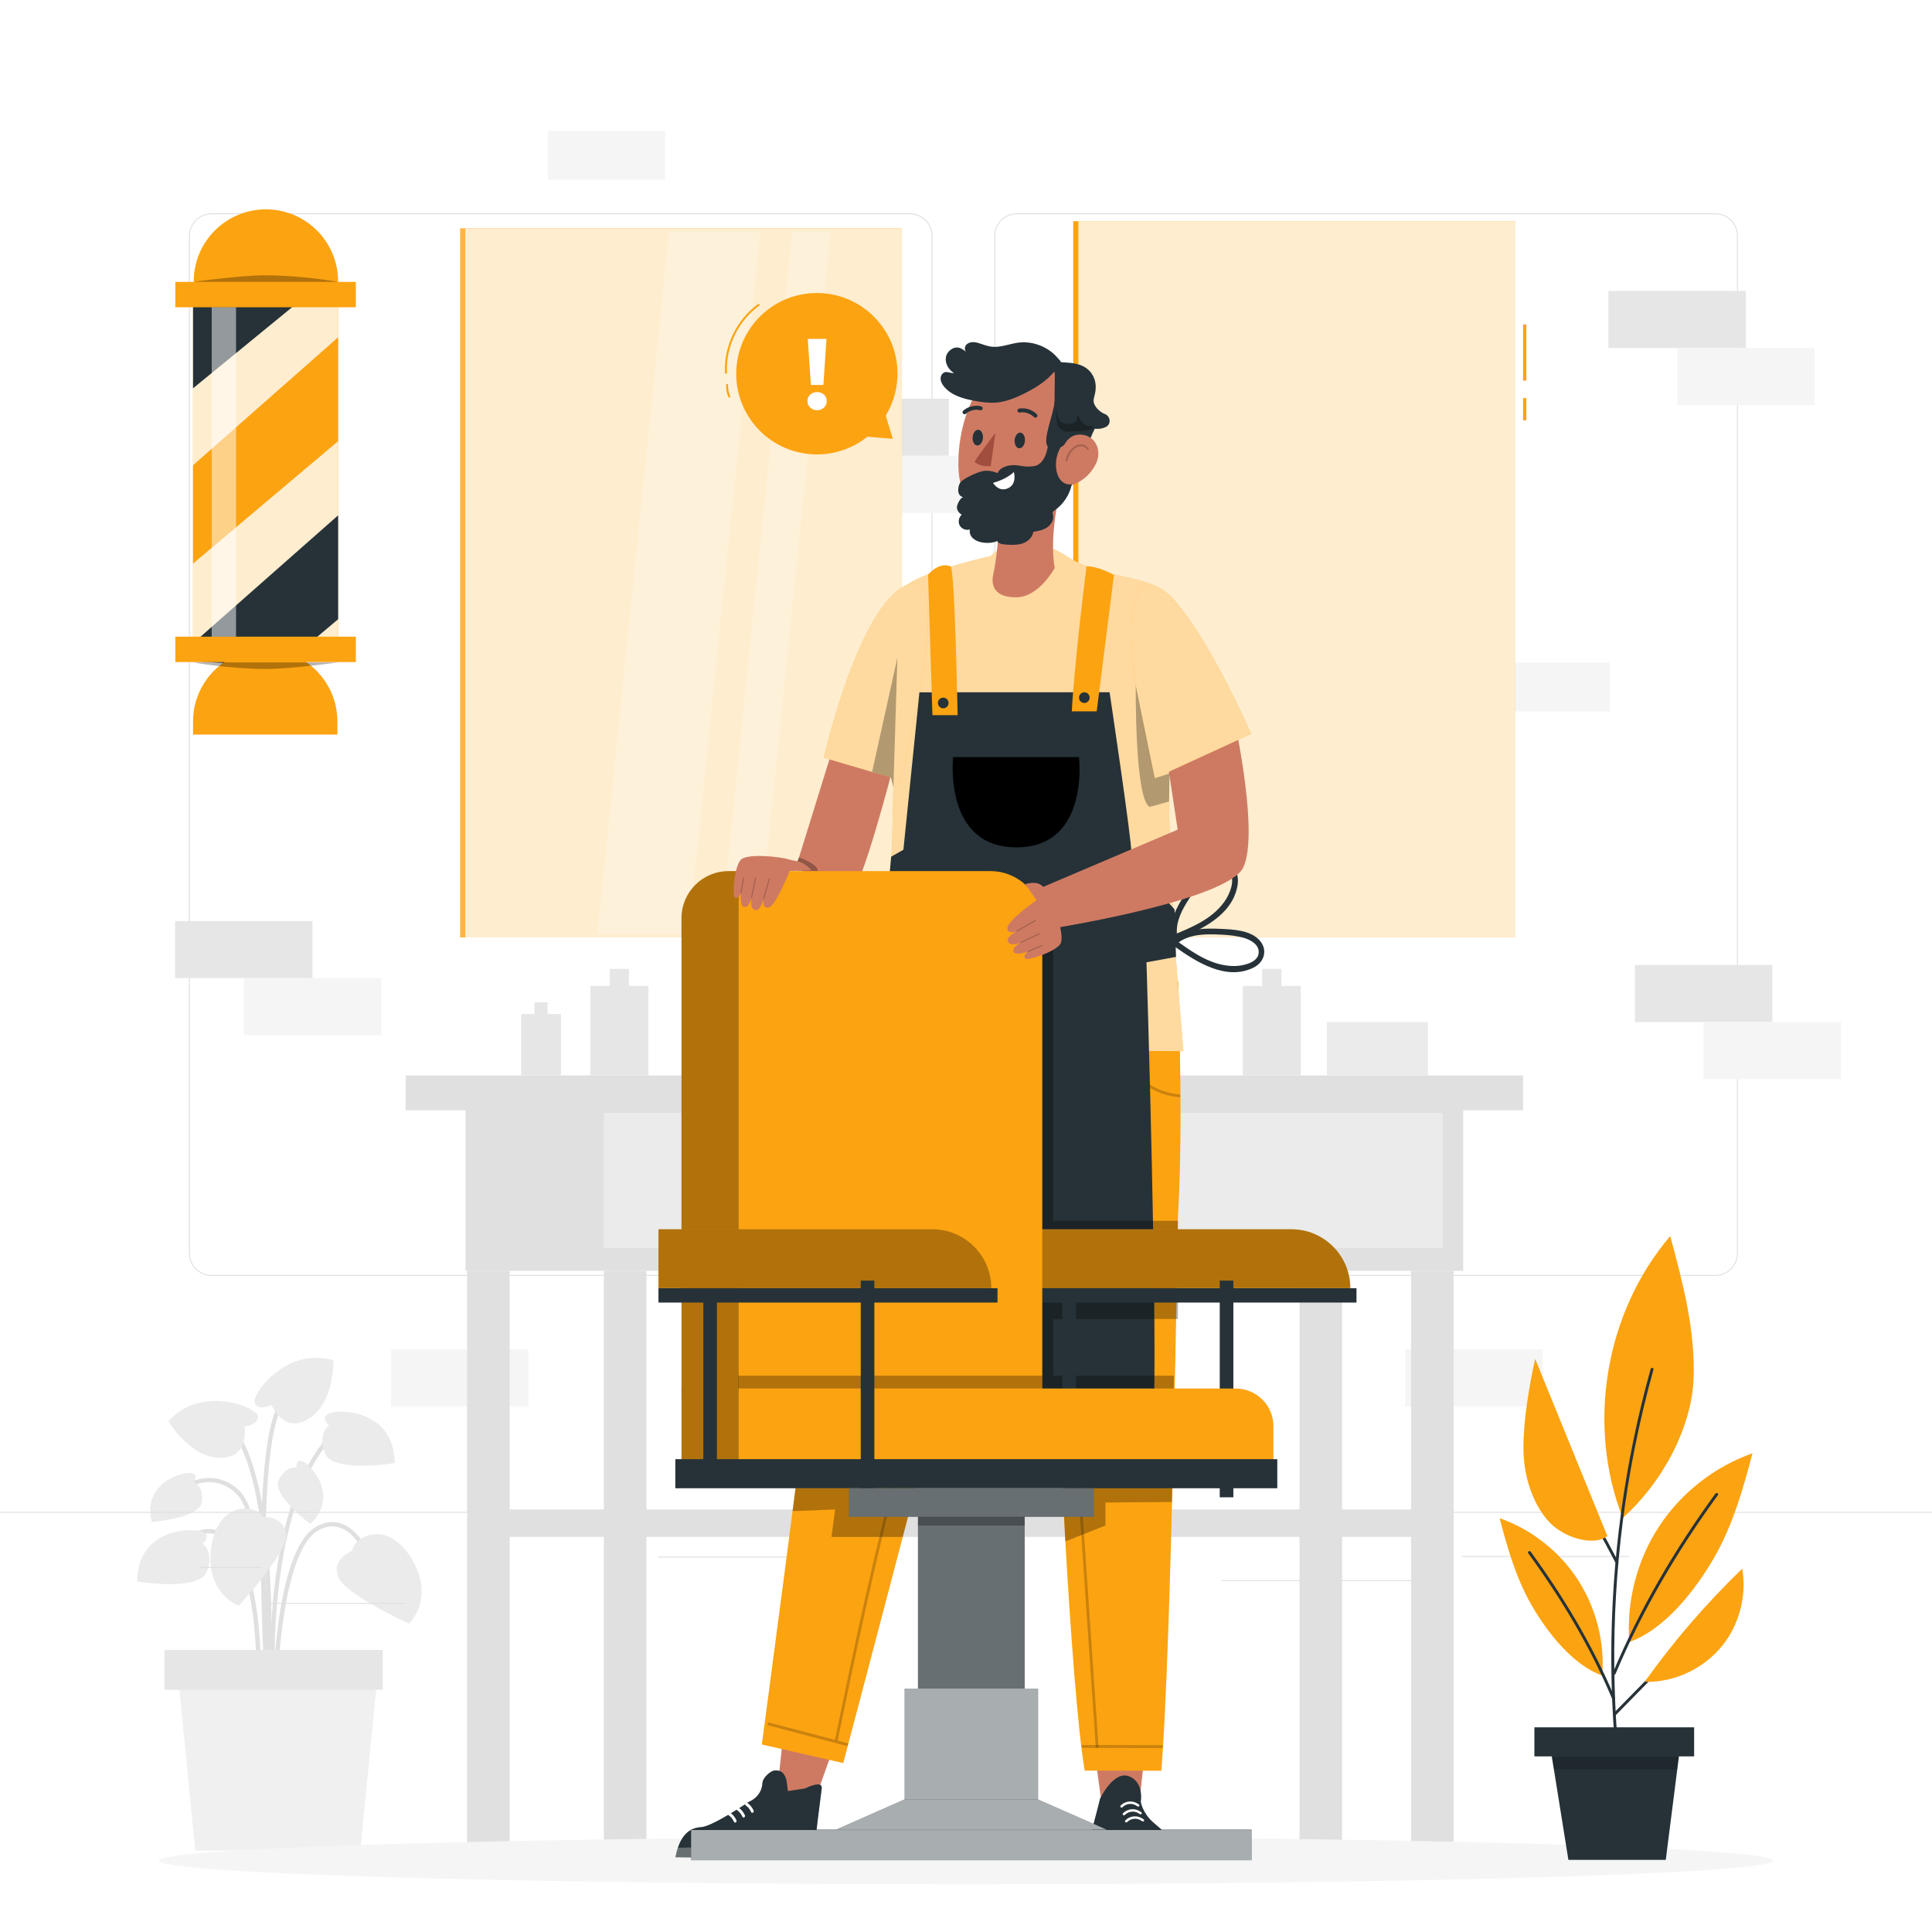 <svg class="animated" id="freepik_stories-barbershop-waiting-clients" xmlns="http://www.w3.org/2000/svg" viewBox="0 0 500 500" version="1.1" xmlns:xlink="http://www.w3.org/1999/xlink" xmlns:svgjs="http://svgjs.com/svgjs"><style>svg#freepik_stories-barbershop-waiting-clients:not(.animated) .animable {opacity: 0;}svg#freepik_stories-barbershop-waiting-clients.animated #freepik--Speech_Bubble--inject-46 {animation: 3s Infinite  linear heartbeat;animation-delay: 0s;}            @keyframes heartbeat {                0% {                    transform: scale(1);                }                10% {                    transform: scale(1.1);                }                30% {                    transform: scale(1);                }                40% {                    transform: scale(1);                }                50% {                    transform: scale(1.1);                }                60% {                    transform: scale(1);                }                100% {                    transform: scale(1);                }            }        </style><g id="freepik--background-complete--inject-46" class="animable" style="transform-origin: 250px 257.415px;"><rect x="101.21" y="349.2" width="35.56" height="14.77" style="fill: rgb(245, 245, 245); transform-origin: 118.99px 356.585px;" id="el9s3csc09w0t" class="animable"></rect><rect x="363.64" y="349.2" width="35.56" height="14.77" style="fill: rgb(245, 245, 245); transform-origin: 381.42px 356.585px;" id="elhgea5ukz0hr" class="animable"></rect><g id="elnoyfwku88h" class="animable" style="transform-origin: 72.302px 415.158px;"><g id="el0ypji0f6nkip" class="animable" style="transform-origin: 70.77px 404.415px;"><path d="M69.88,437.97c-.01-.44-1.5-44.38-8.65-51.33-6.95-6.76-14.93-.25-15.27,.03l-.72-.86c.09-.08,9.09-7.43,16.76,.03,7.47,7.26,8.93,50.27,8.99,52.1l-1.12,.03Z" style="fill: rgb(224, 224, 224); transform-origin: 58.115px 410.234px;" id="el064xphism87q" class="animable"></path><path d="M70.49,446.61c-.05-.53-4.88-52.75,14.19-74.64l.84,.73c-18.76,21.53-13.97,73.27-13.92,73.79l-1.11,.11Z" style="fill: rgb(224, 224, 224); transform-origin: 77.714px 409.29px;" id="elhswq4o9zna" class="animable"></path><path d="M69.78,441.08l-1.12-.07c.04-.59,3.73-59.37-10.26-72.24l.76-.82c14.38,13.23,10.78,70.7,10.62,73.14Z" style="fill: rgb(224, 224, 224); transform-origin: 64.347px 404.52px;" id="elirgtcfjthc" class="animable"></path><path d="M71.6,441.05h-1.12c.01-1.63,.46-39.71,11.28-45.91,2.4-1.38,4.76-1.61,7-.68,6.54,2.71,9.78,14.35,9.92,14.84l-1.08,.29c-.03-.12-3.23-11.61-9.27-14.1-1.9-.79-3.93-.58-6.01,.62-10.27,5.88-10.71,44.55-10.72,44.94Z" style="fill: rgb(224, 224, 224); transform-origin: 84.58px 417.475px;" id="el0qyglpnqoi1" class="animable"></path><path d="M67.39,441.08l-1.12-.06c.02-.3,1.63-30.1-6.41-40.59-1.95-2.54-4.06-3.76-6.3-3.6-5.27,.37-9.69,8.08-9.73,8.16l-.97-.55c.19-.34,4.76-8.31,10.62-8.72,2.63-.19,5.07,1.17,7.27,4.04,8.29,10.83,6.71,40.1,6.64,41.34Z" style="fill: rgb(224, 224, 224); transform-origin: 55.207px 418.401px;" id="elnedlk2fmz3s" class="animable"></path><path d="M69.16,445.13c-.22-2.89-5.26-70.92,3.61-82.91l.9,.66c-8.62,11.66-3.44,81.46-3.39,82.16l-1.12,.09Z" style="fill: rgb(224, 224, 224); transform-origin: 70.603px 403.675px;" id="el2trvicbmdnr" class="animable"></path></g><path d="M91.18,401.35s-5.32,1.96-3.74,6.59c1.58,4.63,18.39,12.24,18.39,12.24,0,0,7.04-6.45,.57-16.95-6.47-10.5-15.09-5.19-15.23-1.88Z" style="fill: rgb(235, 235, 235); transform-origin: 98.141px 408.608px;" id="el3cz2reaelx3" class="animable"></path><path d="M68.06,392.54s5.66-.24,5.98,4.64c.32,4.88-12.27,18.38-12.27,18.38,0,0-8.98-3.25-7.05-15.43,1.93-12.18,11.93-10.6,13.34-7.6Z" style="fill: rgb(235, 235, 235); transform-origin: 64.247px 402.98px;" id="elo5jwzcrtbu" class="animable"></path><path d="M63.27,369.18s3.78-.41,3.47-2.7c-.3-2.3-14.67-8.22-23.15,1.35,0,0,5.43,9.33,13.28,9.45,7.85,.12,6.41-8.1,6.41-8.1Z" style="fill: rgb(235, 235, 235); transform-origin: 55.174px 369.917px;" id="eln7gz92zagqk" class="animable"></path><path d="M70.3,363.6s-3.42,1.65-4.38-.46c-.96-2.11,8.11-14.74,20.37-11.1,0,0,.32,10.79-6.27,15.04-6.6,4.25-9.72-3.48-9.72-3.48Z" style="fill: rgb(235, 235, 235); transform-origin: 76.071px 359.871px;" id="elb1vtuk1s10t" class="animable"></path><path d="M52.43,399.49s2.61-2.1-.21-3.13c-2.81-1.03-16.61-.74-16.75,12.93,0,0,16.07,2.67,18.06-2.54,1.99-5.21-1.1-7.27-1.1-7.27Z" style="fill: rgb(235, 235, 235); transform-origin: 44.834px 402.985px;" id="eliyge1sfd5h" class="animable"></path><path d="M85.19,368.84s-2.61-2.1,.21-3.13c2.81-1.03,16.61-.73,16.75,12.93,0,0-16.07,2.67-18.06-2.54-1.99-5.21,1.1-7.27,1.1-7.27Z" style="fill: rgb(235, 235, 235); transform-origin: 92.786px 372.336px;" id="el7vbucl8dpih" class="animable"></path><path d="M76.7,379.85s-.23-2.56,1.84-1.55,9.26,8.76,1.8,16.12c0,0-10.04-7.43-8.23-11.3,1.81-3.87,4.59-3.27,4.59-3.27Z" style="fill: rgb(235, 235, 235); transform-origin: 77.771px 386.242px;" id="elfppfole42g8" class="animable"></path><path d="M50.1,383.49s1.56-2.04-.72-2.29c-2.28-.25-12.5,2.48-10.12,12.68,0,0,12.45-.94,12.99-5.17,.53-4.24-2.14-5.21-2.14-5.21Z" style="fill: rgb(235, 235, 235); transform-origin: 45.611px 387.532px;" id="ele47yq81b4nk" class="animable"></path><polygon points="93.25 478.93 50.53 478.93 45.92 432.15 97.86 432.15 93.25 478.93" style="fill: rgb(240, 240, 240); transform-origin: 71.89px 455.54px;" id="elnquh2wp65fm" class="animable"></polygon><rect x="42.55" y="426.99" width="56.51" height="10.32" style="fill: rgb(230, 230, 230); transform-origin: 70.805px 432.15px;" id="elevd636xdorl" class="animable"></rect></g><g id="elfc0c0sleaob" class="animable" style="transform-origin: 249.575px 365.835px;"><g id="elb8qagq1rcwb" class="animable" style="transform-origin: 249.575px 379.62px;"><rect x="104.98" y="278.32" width="289.19" height="9.03" style="fill: rgb(224, 224, 224); transform-origin: 249.575px 282.835px;" id="el5uhjomwftpu" class="animable"></rect><rect x="120.48" y="287.17" width="258.2" height="41.72" style="fill: rgb(224, 224, 224); transform-origin: 249.58px 308.03px;" id="eld1qz3avk17m" class="animable"></rect><rect x="120.88" y="328.9" width="11.02" height="152.02" style="fill: rgb(224, 224, 224); transform-origin: 126.39px 404.91px;" id="elezi1mnd1ja" class="animable"></rect><rect x="156.27" y="328.9" width="11.02" height="152.02" style="fill: rgb(224, 224, 224); transform-origin: 161.78px 404.91px;" id="eliupyuds80cj" class="animable"></rect><rect x="365.18" y="328.9" width="11.02" height="152.02" style="fill: rgb(224, 224, 224); transform-origin: 370.69px 404.91px;" id="elvlu90tvb6tq" class="animable"></rect><rect x="336.31" y="328.9" width="11.02" height="152.02" style="fill: rgb(224, 224, 224); transform-origin: 341.82px 404.91px;" id="ely1dvp3jvrx" class="animable"></rect><rect x="128.46" y="390.65" width="242.24" height="7.1" style="fill: rgb(224, 224, 224); transform-origin: 249.58px 394.2px;" id="elmjfr8obalp" class="animable"></rect><rect x="156.27" y="288.01" width="217.08" height="35.01" style="fill: rgb(235, 235, 235); transform-origin: 264.81px 305.515px;" id="el28kog8n5iwq" class="animable"></rect></g><rect x="343.37" y="264.5" width="26.17" height="13.82" style="fill: rgb(235, 235, 235); transform-origin: 356.455px 271.41px;" id="elwl9hndhrnx" class="animable"></rect><g id="el14r1jit80w8" class="animable" style="transform-origin: 329.14px 264.53px;"><rect x="321.63" y="255.15" width="15.02" height="23.16" style="fill: rgb(230, 230, 230); transform-origin: 329.14px 266.73px;" id="ely5hjufnz09" class="animable"></rect><rect x="326.66" y="250.75" width="4.95" height="4.74" style="fill: rgb(230, 230, 230); transform-origin: 329.135px 253.12px;" id="elg6fh9ja94y" class="animable"></rect></g><g id="elwh42t1j0o8j" class="animable" style="transform-origin: 160.3px 264.53px;"><rect x="152.79" y="255.15" width="15.02" height="23.16" style="fill: rgb(230, 230, 230); transform-origin: 160.3px 266.73px;" id="el6zvahqf24m" class="animable"></rect><rect x="157.82" y="250.75" width="4.95" height="4.74" style="fill: rgb(230, 230, 230); transform-origin: 160.295px 253.12px;" id="elfwp59c6hn2r" class="animable"></rect></g><g id="elemafx92hmu4" class="animable" style="transform-origin: 140.03px 268.87px;"><rect x="134.88" y="262.44" width="10.3" height="15.88" style="fill: rgb(230, 230, 230); transform-origin: 140.03px 270.38px;" id="ellz8eh5otpt" class="animable"></rect><rect x="138.33" y="259.42" width="3.4" height="3.25" style="fill: rgb(230, 230, 230); transform-origin: 140.03px 261.045px;" id="elcssoa99fvst" class="animable"></rect></g></g><g id="elzp1e81jvutf" class="animable" style="transform-origin: 250px 235.135px;"><g id="elnur8a3qpoh8" class="animable" style="transform-origin: 250px 223.36px;"><g id="els7cioo14yqg" class="animable" style="transform-origin: 249.335px 192.7px;"><path d="M443.92,330.2h-180.75c-3.23,0-5.86-2.63-5.86-5.86V61.06c0-3.23,2.63-5.86,5.86-5.86h180.75c3.23,0,5.86,2.63,5.86,5.86V324.34c0,3.23-2.63,5.86-5.86,5.86ZM263.17,55.45c-3.09,0-5.61,2.52-5.61,5.61V324.34c0,3.09,2.52,5.61,5.61,5.61h180.75c3.09,0,5.61-2.52,5.61-5.61V61.06c0-3.09-2.52-5.61-5.61-5.61h-180.75Z" style="fill: rgb(224, 224, 224); transform-origin: 353.545px 192.7px;" id="elkfmm2r24wbj" class="animable"></path><path d="M235.49,330.2H54.75c-3.23,0-5.86-2.63-5.86-5.86V61.06c0-3.23,2.63-5.86,5.86-5.86H235.49c3.23,0,5.86,2.63,5.86,5.86V324.34c0,3.23-2.63,5.86-5.86,5.86ZM54.75,55.45c-3.09,0-5.61,2.52-5.61,5.61V324.34c0,3.09,2.52,5.61,5.61,5.61H235.49c3.09,0,5.61-2.52,5.61-5.61V61.06c0-3.09-2.52-5.61-5.61-5.61H54.75Z" style="fill: rgb(224, 224, 224); transform-origin: 145.12px 192.7px;" id="el5aurvi6un3h" class="animable"></path></g><rect x="0" y="391.27" width="500" height=".25" style="fill: rgb(224, 224, 224); transform-origin: 250px 391.395px;" id="elmzafow8mr1r" class="animable"></rect></g><rect x="51.67" y="405.53" width="16.06" height=".25" style="fill: rgb(224, 224, 224); transform-origin: 59.7px 405.655px;" id="elxhpqpk26b5p" class="animable"></rect><rect x="170.35" y="402.82" width="53.53" height=".25" style="fill: rgb(224, 224, 224); transform-origin: 197.115px 402.945px;" id="elhbq6d1ewb6" class="animable"></rect><rect x="68.73" y="414.82" width="36.25" height=".25" style="fill: rgb(224, 224, 224); transform-origin: 86.855px 414.945px;" id="elkjjkm8aj8mq" class="animable"></rect><rect x="378.35" y="402.69" width="43.19" height=".25" style="fill: rgb(224, 224, 224); transform-origin: 399.945px 402.815px;" id="eliokelgc4oj" class="animable"></rect><rect x="430.45" y="402.69" width="6.33" height=".25" style="fill: rgb(224, 224, 224); transform-origin: 433.615px 402.815px;" id="el1asff2pae4d" class="animable"></rect><rect x="316.21" y="408.92" width="53.89" height=".25" style="fill: rgb(224, 224, 224); transform-origin: 343.155px 409.045px;" id="el8yby3mtwq8" class="animable"></rect></g><g id="els5jxjenpxr" class="animable" style="transform-origin: 442.93px 90.06px;"><rect x="416.26" y="75.29" width="35.56" height="14.77" style="fill: rgb(230, 230, 230); transform-origin: 434.04px 82.675px;" id="elvi5unm7dv5j" class="animable"></rect><rect x="434.04" y="90.06" width="35.56" height="14.77" style="fill: rgb(245, 245, 245); transform-origin: 451.82px 97.445px;" id="elmfxg46uns3" class="animable"></rect></g><g id="elp61t5r7oaz" class="animable" style="transform-origin: 236.65px 117.95px;"><rect x="209.98" y="103.18" width="35.56" height="14.77" style="fill: rgb(230, 230, 230); transform-origin: 227.76px 110.565px;" id="elymy49q2h0n" class="animable"></rect><rect x="227.76" y="117.95" width="35.56" height="14.77" style="fill: rgb(245, 245, 245); transform-origin: 245.54px 125.335px;" id="el5fcjtmzxs6k" class="animable"></rect></g><g id="elyaumue3fqx8" class="animable" style="transform-origin: 449.78px 264.5px;"><rect x="423.11" y="249.73" width="35.56" height="14.77" style="fill: rgb(230, 230, 230); transform-origin: 440.89px 257.115px;" id="el3tb12dd8l4i" class="animable"></rect><rect x="440.89" y="264.5" width="35.56" height="14.77" style="fill: rgb(245, 245, 245); transform-origin: 458.67px 271.885px;" id="el5goz2nre7k8" class="animable"></rect></g><g id="eltugpcv461sa" class="animable" style="transform-origin: 71.985px 253.125px;"><rect x="45.31" y="238.36" width="35.56" height="14.77" style="fill: rgb(230, 230, 230); transform-origin: 63.09px 245.745px;" id="elwuoxzwg0osk" class="animable"></rect><rect x="63.1" y="253.12" width="35.56" height="14.77" style="fill: rgb(245, 245, 245); transform-origin: 80.88px 260.505px;" id="elnbohax15dbd" class="animable"></rect></g><rect x="386.23" y="171.49" width="30.37" height="12.61" style="fill: rgb(245, 245, 245); transform-origin: 401.415px 177.795px;" id="el8ke3h0ngtiv" class="animable"></rect><rect x="141.76" y="33.91" width="30.37" height="12.61" style="fill: rgb(245, 245, 245); transform-origin: 156.945px 40.215px;" id="el1yb2aba3u09" class="animable"></rect></g><g id="freepik--Shadow--inject-46" class="animable" style="transform-origin: 250px 481.53px;"><path d="M458.88,481.53c0,3.39-93.52,6.13-208.88,6.13s-208.88-2.75-208.88-6.13,93.52-6.13,208.88-6.13,208.88,2.75,208.88,6.13Z" style="fill: rgb(245, 245, 245); transform-origin: 250px 481.53px;" id="el1mjl0rhcn6" class="animable"></path></g><g id="freepik--Plant--inject-46" class="animable animator-active" style="transform-origin: 420.82px 400.62px;"><g id="el9ub1ybpeh2e" class="animable" style="transform-origin: 420.82px 400.62px;"><g id="elwm4qldsc5" class="animable" style="transform-origin: 420.82px 385.38px;"><path d="M432.26,319.9c-16.83,19.69-21.75,48.83-12.3,72.94,10.49-9.36,17.88-23.63,18.34-36.11,.47-12.48-2.8-24.77-6.04-36.83Z" style="fill: #FCA311; transform-origin: 426.777px 356.37px;" id="elpaj6kd14lh" class="animable"></path><path d="M429.32,395.12c-5.71,8.75-8.44,19.41-7.65,29.82,9.1-3.17,17.12-13.44,21.93-21.79,4.81-8.35,7.5-17.72,9.94-27.04-9.86,3.47-18.51,10.26-24.22,19.01Z" style="fill: #FCA311; transform-origin: 437.538px 400.525px;" id="elyihg3n33nq8" class="animable"></path><path d="M427.19,354.27c-6.77,24.34-10.22,49.58-10.19,74.84,0,7.14,.3,14.27,.86,21.39,.04,.48,.79,.48,.75,0-1.97-25.12-.51-50.48,4.35-75.2,1.38-7,3.03-13.95,4.95-20.83,.13-.47-.59-.66-.72-.2h0Z" style="fill: rgb(38, 50, 56); transform-origin: 422.463px 402.433px;" id="elqb4a115nxsq" class="animable"></path><path d="M418.11,433.18c6.91-16.44,15.99-31.84,26.48-46.24,.28-.39-.37-.77-.65-.38-10.54,14.45-19.62,29.91-26.56,46.42-.19,.44,.54,.64,.72,.2h0Z" style="fill: rgb(38, 50, 56); transform-origin: 431.004px 409.911px;" id="elzpvaj5999km" class="animable"></path><path d="M408.29,408.75c4.76,7.3,7.04,16.18,6.38,24.87-7.59-2.64-14.27-11.21-18.28-18.17-4.01-6.96-6.25-14.78-8.29-22.55,8.22,2.89,15.43,8.56,20.2,15.85Z" style="fill: #FCA311; transform-origin: 401.441px 413.26px;" id="elmmnweajq3m" class="animable"></path><path d="M417.91,439.37c-5.67-13.48-13.16-25.98-21.76-37.78-.28-.39-.93-.01-.65,.38,8.56,11.75,16.04,24.18,21.68,37.6,.18,.44,.91,.25,.72-.2h0Z" style="fill: rgb(38, 50, 56); transform-origin: 406.681px 420.623px;" id="elf8liqmcznki" class="animable"></path><path d="M418.16,443.88c10.71-11.01,21.64-21.81,32.34-32.82,.34-.35-.19-.88-.53-.53-10.71,11.01-21.64,21.81-32.34,32.82-.34,.35,.19,.88,.53,.53h0Z" style="fill: rgb(38, 50, 56); transform-origin: 434.065px 427.205px;" id="elungwsfgjvdc" class="animable"></path><path d="M450.89,405.97c-9.29,8.96-17.75,18.77-25.25,29.28h1.7c7.07-.33,13.93-3.82,18.37-9.33,4.44-5.51,6.37-12.97,5.18-19.94Z" style="fill: #FCA311; transform-origin: 438.437px 420.61px;" id="els6up4y0eu3a" class="animable"></path><g id="elsp6pt7fg6g" class="animable" style="transform-origin: 406.562px 378.235px;"><path d="M406.9,384.63c3.99,6.52,7.75,13.18,11.27,19.97,.22,.43,.87,.05,.65-.38-3.52-6.79-7.28-13.45-11.27-19.97-.25-.41-.9-.03-.65,.38h0Z" style="fill: rgb(38, 50, 56); transform-origin: 412.854px 394.431px;" id="el0yrkmc4dgepc" class="animable"></path><path d="M397.3,351.68c-1.52,6.84-3.03,15.74-3.04,22.86-.02,7.12,2.16,14.07,6.21,18.85,4.05,4.77,12.22,6.86,15.51,4.13l-18.68-45.84Z" style="fill: #FCA311; transform-origin: 405.12px 375.207px;" id="el2pcp9uojlk7" class="animable"></path></g></g><rect x="397.1" y="447.03" width="41.34" height="7.52" style="fill: rgb(38, 50, 56); transform-origin: 417.77px 450.79px;" id="elhni4exs8so" class="animable"></rect><polygon points="431.1 481.34 405.9 481.34 401.33 452.83 434.72 452.83 431.1 481.34" style="fill: rgb(38, 50, 56); transform-origin: 418.025px 467.085px;" id="eljf3cv2kmuee" class="animable"></polygon><g id="elxz8xglt928n"><polygon points="401.62 454.69 434.48 454.69 434.07 457.92 402.14 457.92 401.62 454.69" style="opacity: 0.2; transform-origin: 418.05px 456.305px;" class="animable" id="elyv7k5j6opa"></polygon></g></g></g><g id="freepik--Mirror_2--inject-46" class="animable" style="transform-origin: 336.385px 149.92px;"><path d="M394.17,103.03h.85v5.75h-.85v-5.75Zm0-4.53h.85v-14.52h-.85v14.52Z" style="fill: #FCA311; transform-origin: 394.595px 96.38px;" id="elrht5krw7p0n" class="animable"></path><rect x="279.06" y="57.25" width="112.99" height="185.34" style="fill: #FCA311; transform-origin: 335.555px 149.92px;" id="elq0w9e9sllno" class="animable"></rect><g id="elaa39eu869n9"><g style="opacity: 0.8; transform-origin: 335.555px 149.92px;" class="animable" id="el1nurbx2ic17"><rect x="279.06" y="57.25" width="112.99" height="185.34" style="fill: rgb(255, 255, 255); transform-origin: 335.555px 149.92px;" id="elty8niudx82e" class="animable"></rect></g></g><rect x="277.75" y="57.25" width="1.31" height="185.34" style="fill: #FCA311; transform-origin: 278.405px 149.92px;" id="elhdymrl6a8qb" class="animable"></rect></g><g id="freepik--Mirror_1--inject-46" class="animable" style="transform-origin: 176.255px 150.84px;"><rect x="120.42" y="59.08" width="112.99" height="183.52" style="fill: #FCA311; transform-origin: 176.915px 150.84px;" id="el0kw7ocqxnko" class="animable"></rect><g id="elgx7ep6kdlo"><g style="opacity: 0.8; transform-origin: 176.915px 150.84px;" class="animable" id="elseozqrkz4a"><rect x="120.42" y="59.08" width="112.99" height="183.52" style="fill: rgb(255, 255, 255); transform-origin: 176.915px 150.84px;" id="elhvylaqsrnx7" class="animable"></rect></g></g><rect x="119.1" y="59.08" width="1.31" height="183.52" style="fill: #FCA311; transform-origin: 119.755px 150.84px;" id="ela1odx9roh4" class="animable"></rect><g id="elrcin3cpmlze"><path d="M120.42,242.6h-1.31V59.08h1.31V242.6ZM196.78,59.99h-23.67l-18.54,181.67h23.66l18.55-181.67Zm18.2,0h-9.98l-18.55,181.67h9.98l18.55-181.67Z" style="fill: rgb(255, 255, 255); isolation: isolate; opacity: 0.2; transform-origin: 167.045px 150.84px;" class="animable" id="elsbeqpflpqya"></path></g></g><g id="freepik--Speech_Bubble--inject-46" class="animable" style="transform-origin: 209.94px 96.72px;"><g id="elojibvu9l1zc" class="animable" style="transform-origin: 209.94px 96.72px;"><g id="elhsa7j9l1fkf" class="animable" style="transform-origin: 209.94px 96.72px;"><path d="M198.63,80.2c9.12-7.06,22.23-5.38,29.29,3.74,5.45,7.04,5.67,16.45,1.31,23.63l1.82,6-6.6-.56c-.09,.07-.17,.15-.26,.23-9.12,7.06-22.23,5.38-29.29-3.74-7.06-9.12-5.38-22.23,3.73-29.29Z" style="fill: #FCA311; transform-origin: 211.404px 96.72px;" id="el98ku94l23bo" class="animable"></path><path d="M187.88,96.74c-.13,0-.24-.1-.25-.24-.36-6.84,3.01-13.83,8.58-17.81,.11-.08,.27-.05,.35,.06,.08,.11,.05,.27-.06,.35-5.43,3.88-8.72,10.7-8.37,17.37,0,.14-.1,.26-.24,.26h-.01Z" style="fill: #FCA311; transform-origin: 192.104px 87.692px;" id="el4tfy39qc2cm" class="animable"></path><path d="M188.72,102.88c-.1,0-.19-.06-.23-.15-.41-.98-.61-2.07-.58-3.13,0-.14,.11-.25,.26-.24,.14,0,.25,.12,.24,.26-.02,1,.17,2.01,.55,2.93,.05,.13,0,.27-.14,.33-.03,.01-.06,.02-.1,.02Z" style="fill: #FCA311; transform-origin: 188.443px 101.13px;" id="elt8raid3bkf" class="animable"></path></g><path d="M211.47,106.17c-.71,0-1.31-.23-1.79-.69-.48-.46-.72-1.02-.72-1.68s.23-1.21,.7-1.66c.47-.44,1.07-.67,1.8-.67s1.33,.22,1.8,.67c.47,.44,.7,1,.7,1.66s-.24,1.22-.72,1.68c-.48,.46-1.07,.69-1.79,.69Zm1.62-6.55h-3.23l-.81-11.92h4.85l-.81,11.92Z" style="fill: rgb(255, 255, 255); transform-origin: 211.46px 96.935px;" id="els8d8vsl7oyp" class="animable"></path></g></g><g id="freepik--Barber_Pole--inject-46" class="animable" style="transform-origin: 68.73px 122.145px;"><g id="elbbreayjewv" class="animable" style="transform-origin: 68.73px 122.145px;"><rect x="49.96" y="76.23" width="37.55" height="90.33" style="fill: #FCA311; transform-origin: 68.735px 121.395px;" id="elk6quiugsp6r" class="animable"></rect><g id="elupmpxpufkn"><rect x="49.96" y="76.23" width="37.55" height="90.33" style="fill: rgb(255, 255, 255); opacity: 0.8; transform-origin: 68.735px 121.395px;" class="animable" id="el2mx3cyqxps9"></rect></g><polygon points="66.68 60.3 49.96 75.06 49.96 100.49 87.03 70.15 66.68 60.3" style="fill: rgb(38, 50, 56); transform-origin: 68.495px 80.395px;" id="el4r6vix3mrpp" class="animable"></polygon><rect x="45.37" y="72.95" width="46.72" height="6.57" style="fill: #FCA311; transform-origin: 68.73px 76.235px;" id="elqc1p1ddhbi" class="animable"></rect><path d="M87.51,76.23H50.14v-3.37c0-10.32,8.36-18.68,18.68-18.68h0c10.32,0,18.68,8.36,18.68,18.68v3.37Z" style="fill: #FCA311; transform-origin: 68.825px 65.205px;" id="elelh03g125a" class="animable"></path><polygon points="87.51 87.29 49.96 120.41 49.96 145.85 87.51 114.17 87.51 87.29" style="fill: #FCA311; transform-origin: 68.735px 116.57px;" id="elaykqvkmb1lw" class="animable"></polygon><polygon points="49.96 166.49 50.21 171.16 73.13 172.38 87.51 160.25 87.51 133.37 49.96 166.49" style="fill: rgb(38, 50, 56); transform-origin: 68.735px 152.875px;" id="el9icqidy8x4m" class="animable"></polygon><g id="el1uudpkjknvw" class="animable" style="transform-origin: 68.73px 177.44px;"><g id="elg4ygukh2d9"><rect x="45.37" y="164.77" width="46.72" height="6.57" style="fill: #FCA311; transform-origin: 68.73px 168.055px; transform: rotate(180deg);" class="animable" id="elpzakmfdf48"></rect></g><g id="elwdzdo4iu6ua"><path d="M68.64,168.06h0c10.31,0,18.68,8.37,18.68,18.68v3.37H49.96v-3.37c0-10.31,8.37-18.68,18.68-18.68Z" style="fill: #FCA311; transform-origin: 68.64px 179.085px; transform: rotate(180deg);" class="animable" id="el6goif7ivddf"></path></g></g><g id="el8x7d8xr55jn"><path d="M49.96,171.43h37.55s-12.22,1.69-18.37,1.7c-9.87,.01-19.18-1.7-19.18-1.7Z" style="opacity: 0.3; transform-origin: 68.735px 172.28px;" class="animable" id="elwwvua17gm6"></path></g><g id="elr0og0fnp8fr"><path d="M87.51,72.95H49.96s12.22-1.69,18.37-1.7c9.87-.01,19.18,1.7,19.18,1.7Z" style="opacity: 0.3; transform-origin: 68.735px 72.1px;" class="animable" id="elbx191pcr0o5"></path></g><g id="el05syolra8fd5"><rect x="54.79" y="79.52" width="6.3" height="85.26" style="fill: rgb(255, 255, 255); opacity: 0.5; transform-origin: 57.94px 122.15px;" class="animable" id="el0rhpqdllkezd"></rect></g></g></g><g id="freepik--Character--inject-46" class="animable" style="transform-origin: 260.735px 285.034px;"><g id="elg9e40uo89yq" class="animable" style="transform-origin: 260.735px 285.034px;"><g id="eldpbwxj6rfnd" class="animable" style="transform-origin: 250.999px 284.734px;"><path d="M206.23,223.67l8.88-28.6,16.17,2.85s-8.08,31.84-11.73,34.86c-3.65,3.03-13.32-9.12-13.32-9.12Z" style="fill: rgb(206, 122, 99); transform-origin: 218.755px 214.168px;" id="elulq7zimuzb" class="animable"></path><g id="elubik6pdu8vg" class="animable" style="transform-origin: 197px 459.52px;"><polygon points="219.19 442.55 209.56 469.55 200.83 466.62 203.84 438.11 219.19 442.55" style="fill: rgb(206, 122, 99); transform-origin: 210.01px 453.83px;" id="el2ao2nv8r6yw" class="animable"></polygon><g id="elw0tucnbyyw" class="animable" style="transform-origin: 193.739px 469.557px;"><path d="M210.5,480.92l-7.92-.06s-1.59-.9-2.54-.79c-.94,.11-4.2,.73-4.2,.73l-21.02-.16c.17-.91,.39-1.73,.63-2.45,.29-.88,.63-1.62,1.01-2.25,1.32-2.2,3.1-2.97,5.03-3.08,2.95-.17,12.26-6.52,12.26-6.52,0,0,3.37-1.19,3.58-4.91,.08-1.39,2.07-3.08,3.02-3.21,1.92-.27,2.98,1,3.25,3l.31,2.32,4.45-.68s4.53-2.33,4.3-.03c-.14,1.31-.94,7.13-1.45,11.76-.12,1.08-.23,2.1-.33,2.99h0c-.22,1.99-.37,3.35-.37,3.35Z" style="fill: rgb(38, 50, 56); transform-origin: 193.744px 469.557px;" id="elpzrfadpyoqs" class="animable"></path><g id="el20i41o7zs88"><g style="opacity: 0.4; transform-origin: 193.744px 469.557px;" class="animable" id="el3mqlk70422k"><path d="M210.5,480.92l-7.92-.06s-1.59-.9-2.54-.79c-.94,.11-4.2,.73-4.2,.73l-21.02-.16c.17-.91,.39-1.73,.63-2.45,.29-.88,.63-1.62,1.01-2.25,1.32-2.2,3.1-2.97,5.03-3.08,2.95-.17,12.26-6.52,12.26-6.52,0,0,3.37-1.19,3.58-4.91,.08-1.39,2.07-3.08,3.02-3.21,1.92-.27,2.98,1,3.25,3l.31,2.32,4.45-.68s4.53-2.33,4.3-.03c-.14,1.31-.94,7.13-1.45,11.76-.12,1.08-.23,2.1-.33,2.99h0c-.22,1.99-.37,3.35-.37,3.35Z" style="fill: rgb(38, 50, 56); transform-origin: 193.744px 469.557px;" id="eljc550r2hsl" class="animable"></path></g></g><g id="el3z6ttqgznxj"><g style="opacity: 0.3; transform-origin: 192.835px 479.245px;" class="animable" id="elrv3dmdibok9"><path d="M174.82,480.64l21.02,.16s3.27-.62,4.2-.73c.94-.11,2.53,.79,2.53,.79l7.92,.06s.15-1.36,.37-3.35l-35.42,.62c-.24,.72-.46,1.53-.63,2.45Z" style="fill: rgb(255, 255, 255); transform-origin: 192.835px 479.245px;" id="elf951adt7q75" class="animable"></path></g></g><path d="M188.5,469.16c.13-.13,.32-.14,.47-.04,.67,.47,1.24,1.14,1.62,1.97,.2,.44-.42,.85-.62,.41-.34-.74-.83-1.33-1.42-1.74-.2-.14-.23-.43-.06-.6h0Z" style="fill: rgb(255, 255, 255); transform-origin: 189.504px 470.371px;" id="eldftinf4u9f6" class="animable"></path><path d="M190.69,467.85c.13-.13,.32-.14,.47-.04,.67,.47,1.24,1.14,1.62,1.97,.2,.44-.42,.85-.62,.41-.34-.74-.83-1.33-1.42-1.74-.2-.14-.23-.43-.06-.6h0Z" style="fill: rgb(255, 255, 255); transform-origin: 191.694px 469.061px;" id="elq5bduu4h6zf" class="animable"></path><path d="M192.94,466.63c.13-.13,.32-.14,.47-.04,.67,.47,1.24,1.14,1.62,1.97,.2,.44-.42,.85-.62,.41-.34-.74-.83-1.32-1.42-1.74-.2-.14-.23-.43-.06-.6h0Z" style="fill: rgb(255, 255, 255); transform-origin: 193.944px 467.841px;" id="elmmgwl6l59w" class="animable"></path></g></g><g id="el1k6ycptjs3w" class="animable" style="transform-origin: 315.115px 237.512px;"><path d="M305.05,243.86c3.15-2.21,7.19-2.15,10.87-1.98,2.07,.09,4.17,.29,6.16,.89,1.74,.53,3.94,1.83,3.65,3.98-.26,1.94-2.61,2.74-4.25,3.05-2.05,.4-4.17,.19-6.17-.36-3.93-1.07-7.31-3.47-10.58-5.8-.79-.56-1.54,.74-.76,1.3,5.6,4,13.38,8.99,20.45,5.47,2.87-1.43,3.75-4.71,1.48-7.14-2.36-2.54-6.77-2.74-9.99-2.88-3.94-.18-8.27-.17-11.63,2.18-.78,.55-.04,1.85,.76,1.3h0Z" style="fill: rgb(38, 50, 56); transform-origin: 315.414px 245.963px;" id="el0vffvjpwjqf" class="animable"></path><path d="M304.57,241.54c-.19-3.29,1.42-6.22,3.14-8.89,1.63-2.53,3.55-5.55,6.22-7.09,1.22-.7,2.95-1.01,4.09,.02,1.09,.98,.96,2.72,.63,4.01-.72,2.77-2.55,5.1-4.72,6.9-2.8,2.33-6.23,3.78-9.56,5.17-.88,.37-.49,1.82,.4,1.45,6.25-2.61,13.87-6.15,15.42-13.52,.31-1.47,.3-3.14-.57-4.43-.87-1.29-2.45-1.86-3.97-1.72-3.54,.33-6.12,3.92-7.99,6.59-2.36,3.36-4.85,7.24-4.6,11.52,.06,.96,1.56,.97,1.5,0h0Z" style="fill: rgb(38, 50, 56); transform-origin: 311.709px 233.295px;" id="elsbolgbfcpyh" class="animable"></path></g><g id="elb0afywa1ga" class="animable" style="transform-origin: 292.122px 459.255px;"><polygon points="281.15 437.73 285.16 467.13 294.74 467.61 297.84 439.28 281.15 437.73" style="fill: rgb(206, 122, 99); transform-origin: 289.495px 452.67px;" id="el1ql0zmw8an4" class="animable"></polygon><path d="M302.89,480.77h-21.43s-.47-.9,.07-3.3c.08-.37,.19-.78,.33-1.23,0-.02,.01-.04,.02-.07,.2-.66,.43-1.48,.67-2.36,.98-3.59,2.14-8.27,2.14-8.27,0,0,3.56-7.63,7.74-5.73,3.66,1.67,2.79,6.45,2.79,6.45,0,0,.36,2.81,3.13,5.29,1.72,1.53,3.42,2.71,4.24,4.62,.15,.36,.27,.73,.36,1.14,0,.05,.02,.1,.03,.15,.17,.92,.16,1.99-.09,3.3Z" style="fill: rgb(38, 50, 56); transform-origin: 292.183px 470.138px;" id="eld3rgtaj8vh4" class="animable"></path><g id="el8ya6djp6kn2"><g style="opacity: 0.4; transform-origin: 292.183px 470.138px;" class="animable" id="elrtvgorodl7a"><path d="M302.89,480.77h-21.43s-.47-.9,.07-3.3c.08-.37,.19-.78,.33-1.23,0-.02,.01-.04,.02-.07,.2-.66,.43-1.48,.67-2.36,.98-3.59,2.14-8.27,2.14-8.27,0,0,3.56-7.63,7.74-5.73,3.66,1.67,2.79,6.45,2.79,6.45,0,0,.36,2.81,3.13,5.29,1.72,1.53,3.42,2.71,4.24,4.62,.15,.36,.27,.73,.36,1.14,0,.05,.02,.1,.03,.15,.17,.92,.16,1.99-.09,3.3Z" style="fill: rgb(38, 50, 56); transform-origin: 292.183px 470.138px;" id="el2gdb29my0dl" class="animable"></path></g></g><g id="el83omdpl8hu8"><g style="opacity: 0.3; transform-origin: 292.185px 479.13px;" class="animable" id="elrd4ebye0bm"><path d="M281.53,477.48c-.53,2.4-.07,3.3-.07,3.3h21.43c.25-1.3,.26-2.38,.09-3.3h-21.45Z" style="fill: rgb(255, 255, 255); transform-origin: 292.185px 479.13px;" id="elmbc67d38c0d" class="animable"></path></g></g><path d="M294.35,467.48c-1.21-.94-2.79-.82-3.87,.24-.29,.28-.74-.16-.45-.45,1.35-1.32,3.28-1.39,4.76-.24,.32,.25-.13,.69-.45,.45h0Z" style="fill: rgb(255, 255, 255); transform-origin: 292.418px 467.015px;" id="elvv2dyc5sf5g" class="animable"></path><path d="M294.96,469.48c-1.21-.94-2.79-.82-3.87,.24-.29,.28-.74-.16-.45-.45,1.35-1.32,3.28-1.39,4.76-.24,.32,.25-.13,.69-.45,.45h0Z" style="fill: rgb(255, 255, 255); transform-origin: 293.028px 469.015px;" id="eltxsuzgw2x5j" class="animable"></path><path d="M295.56,471.32c-1.21-.94-2.79-.82-3.87,.24-.29,.28-.74-.16-.45-.45,1.35-1.32,3.28-1.39,4.76-.24,.32,.25-.13,.69-.45,.45h0Z" style="fill: rgb(255, 255, 255); transform-origin: 293.628px 470.855px;" id="elalv5oj2i0lh" class="animable"></path></g><g id="elhqbj86l8lpa" class="animable" style="transform-origin: 251.342px 354.975px;"><path d="M229.44,256.36s-17.82,79.03-19.43,95.08c-1.61,16.05-12.85,100.03-12.85,100.03l21.07,4.81s23.96-90.37,25.69-99.06c1.73-8.68,23.39-71.29,23.39-71.29l-2.78-24.04-35.1-5.53Z" style="fill: #FCA311; transform-origin: 232.235px 356.32px;" id="el7opx3bslb65" class="animable"></path><g id="el6anosh2xudi"><g style="opacity: 0.2; transform-origin: 233.311px 272.826px;" class="animable" id="elp9xombkwl3o"><path d="M241.86,263.57c-2.52,8.6-9.25,15.51-17.56,18.02-.45,.14-.26,.86,.19,.73,8.55-2.59,15.47-9.69,18.07-18.54,.14-.47-.56-.66-.7-.2h0Z" id="el5vp736axorv" class="animable" style="transform-origin: 233.311px 272.826px;"></path></g></g><g id="el0lfm4q304std"><g style="opacity: 0.2; transform-origin: 239.601px 368.844px;" class="animable" id="eltxpduausupa"><path d="M262.41,287.36c-9.3,19.4-14.66,40.5-21.23,60.99-6.82,21.25-12.27,42.95-17.17,64.76-2.76,12.28-5.33,24.6-7.88,36.93-.1,.47,.6,.68,.7,.2,4.51-21.83,9.12-43.64,14.63-65.22,5.43-21.26,12.16-42.12,18.69-63.04,3.64-11.67,7.62-23.23,12.89-34.23,.21-.43-.42-.82-.63-.38h0Z" id="elbqhr9p1fel" class="animable" style="transform-origin: 239.601px 368.844px;"></path></g></g><g id="elve80l1zslk"><g style="opacity: 0.2; transform-origin: 209.04px 448.815px;" class="animable" id="el4qsqwzq7qh6"><path d="M198.87,446.53c6.72,1.77,13.44,3.53,20.15,5.3,.45,.12,.65-.61,.19-.73-6.72-1.77-13.44-3.53-20.15-5.3-.45-.12-.65,.61-.19,.73h0Z" id="elq1s6fawx208" class="animable" style="transform-origin: 209.04px 448.815px;"></path></g></g><path d="M304.17,323.01c2.51-22.15,.74-69.11,.74-69.11l-44.5-2.22s6.32,45.45,11.81,68.82l31.95,2.51Z" style="fill: #FCA311; transform-origin: 282.963px 287.345px;" id="elowkzq95zrnh" class="animable"></path><g id="ell04uzj8hfc"><g style="opacity: 0.2; transform-origin: 263.81px 274.339px;" class="animable" id="eli93me686lw"><path d="M267.04,263.57c-.49,7.52-.97,15.06-1.46,22.58-.02,.49-.75,.49-.72,0,.26-3.86,.5-7.73,.75-11.6-1.79,1.43-3.88-.3-4.46-2.22-.96-3.11-.6-6.79,.15-9.9,.12-.47,.82-.27,.7,.19-.53,2.18-.75,4.42-.6,6.66,.07,1.14,.18,2.45,.69,3.49,.57,1.16,2.02,2.15,3.18,1.09,.13-.11,.27-.12,.39-.06,.22-3.41,.44-6.83,.67-10.24,.02-.49,.75-.49,.72,0Z" id="el7rquq6qwh8l" class="animable" style="transform-origin: 263.81px 274.339px;"></path></g></g><g id="elyhr3z28l8sj"><g style="opacity: 0.2; transform-origin: 296.932px 274.226px;" class="animable" id="elgfbxqd5nmo7"><path d="M288.34,264.85c-.1,9.97,7.29,18.32,16.84,19.11,.46,.04,.46-.7,0-.74-9.17-.75-16.23-8.82-16.13-18.37,0-.48-.71-.48-.71,0h0Z" id="elipk3excmq4s" class="animable" style="transform-origin: 296.932px 274.226px;"></path></g></g><path d="M280.72,458.23l19.83,.04c2.62-31.79,4.3-143.44,4.3-143.44l-37.53-20.72s4.56,48.52,6.35,64.62c0,0,3.26,77.1,7.05,99.49Z" style="fill: #FCA311; transform-origin: 286.085px 376.19px;" id="el3rjzfenc2r3" class="animable"></path><g id="elgbof7ksca2"><g style="opacity: 0.2; transform-origin: 277.359px 370.187px;" class="animable" id="elvmlqqvye06m"><path d="M270.42,288.37c2.44,21.21,4.4,42.48,6.1,63.76,1.7,21.23,3.15,42.47,4.58,63.72,.81,12.05,1.62,24.1,2.47,36.15,.03,.48,.76,.49,.73,0-1.5-21.35-2.88-42.7-4.38-64.05-1.49-21.23-3.1-42.45-5.06-63.64-1.11-11.99-2.33-23.98-3.71-35.94-.05-.48-.78-.48-.73,0h0Z" id="el97ll58oygp" class="animable" style="transform-origin: 277.359px 370.187px;"></path></g></g><g id="el1idqxvexsd7"><g style="opacity: 0.2; transform-origin: 290.44px 452px;" class="animable" id="elfl49zz6in1"><path d="M280.22,452.35c6.81,.02,13.63,.03,20.44,.05,.47,0,.47-.75,0-.75-6.81-.02-13.63-.03-20.44-.05-.47,0-.47,.75,0,.75h0Z" id="el4t3uptxf01r" class="animable" style="transform-origin: 290.44px 452px;"></path></g></g><g id="elnuo61mg8p4r"><g style="opacity: 0.2; transform-origin: 297.6px 362.202px;" class="animable" id="elz0tzvzzvbu8"><path d="M293.02,362.14c2.98,1.14,6.17,1.16,9.16,.05,.43-.16,.24-.88-.19-.72-2.88,1.07-5.91,1.05-8.78-.05-.43-.17-.62,.55-.19,.72h0Z" id="el1rh234v3nl0i" class="animable" style="transform-origin: 297.6px 362.202px;"></path></g></g></g><path d="M306.26,272.02c-.74-9.86-3.67-38.34-3.75-69.28,0-.87,.09-1.72,.17-2.56,.76-8.59,2.65-15.06,4.03-20.76,1.53-6.32,2.41-11.7,.4-17.99-1.65-5.15-4.33-7.86-7.67-9.55-.3-.15-.6-.29-.91-.42-4.29-1.88-9.53-2.34-14.96-4.07-2.5-.8-5.03-1.86-7.54-3.46-12.73-8.11-19.64,0-19.64,0,0,0-2.02,.44-4.86,1.18-1.14,.3-2.42,.64-3.76,1.02-.27,.08-.55,.16-.82,.24-4.54,1.33-9.52,3.07-11.96,4.83-3.38,2.44-4.26,13.87-4.5,26,0,.3,0,.6-.02,.9-.02,1.04-.03,2.09-.04,3.13-.02,1.57-.03,3.14-.03,4.7h0v1.02c-.01,3.91,0,7.66-.06,10.95,0,.37-.01,.73-.02,1.09-.03,1.9,.96,3.86,.87,5.35-.04,.64-.28,14.47-.33,15.02-.57,5.85-3.36,39.05-5.17,47.14,23.27,5.31,46.2,5.43,80.57,5.53Z" style="fill: #FCA311; transform-origin: 266.985px 206.178px;" id="elp7njgzaedue" class="animable"></path><g id="elmc82qs54z9"><g style="opacity: 0.6; transform-origin: 266.985px 206.178px;" class="animable" id="els3cvsjusxz"><path d="M306.26,272.02c-.74-9.86-3.67-38.34-3.75-69.28,0-.87,.09-1.72,.17-2.56,.76-8.59,2.65-15.06,4.03-20.76,1.53-6.32,2.41-11.7,.4-17.99-1.65-5.15-4.33-7.86-7.67-9.55-.3-.15-.6-.29-.91-.42-4.29-1.88-9.53-2.34-14.96-4.07-2.5-.8-5.03-1.86-7.54-3.46-12.73-8.11-19.64,0-19.64,0,0,0-2.02,.44-4.86,1.18-1.14,.3-2.42,.64-3.76,1.02-.27,.08-.55,.16-.82,.24-4.54,1.33-9.52,3.07-11.96,4.83-3.38,2.44-4.26,13.87-4.5,26,0,.3,0,.6-.02,.9-.02,1.04-.03,2.09-.04,3.13-.02,1.57-.03,3.14-.03,4.7h0v1.02c-.01,3.91,0,7.66-.06,10.95,0,.37-.01,.73-.02,1.09-.03,1.9,.96,3.86,.87,5.35-.04,.64-.28,14.47-.33,15.02-.57,5.85-3.36,39.05-5.17,47.14,23.27,5.31,46.2,5.43,80.57,5.53Z" style="fill: rgb(255, 255, 255); transform-origin: 266.985px 206.178px;" id="el36e4uus9eeq" class="animable"></path></g></g><path d="M232.88,201.89l-19.68-5.79s9.01-39.83,21.79-44.9c12.79-5.07-2.11,50.69-2.11,50.69Z" style="fill: #FCA311; transform-origin: 226.687px 176.382px;" id="elcuwytlgbdul" class="animable"></path><g id="ela61kv018udc"><path d="M232.88,201.89l-19.68-5.79s9.01-39.83,21.79-44.9c12.79-5.07-2.11,50.69-2.11,50.69Z" style="fill: rgb(255, 255, 255); opacity: 0.6; transform-origin: 226.687px 176.382px;" class="animable" id="el8bqsqzh0bnj"></path></g><g id="elnka0ak01jq" class="animable" style="transform-origin: 254.73px 257.575px;"><path d="M237.95,179.16l-4.15,40.75-3.16,1.8-1.57,17-23.96,130.14h93.35c1.33-22.05-1.75-119.81-1.75-119.81l7.64-1.4-.38-12.29s-11.39-12.48-11.2-14.93c.19-2.45-5.61-41.27-5.61-41.27l-49.21,.02Z" style="fill: rgb(38, 50, 56); transform-origin: 254.73px 274px;" id="eltg20d202zi" class="animable"></path><path d="M281.19,146.53s-3.12,24.69-3.81,37.56h6.45l4.46-35.28s-3.93-2.27-7.11-2.27Z" style="fill: #FCA311; transform-origin: 282.835px 165.31px;" id="elxm0m8irgxom" class="animable"></path><path d="M241.31,185.08l-1.13-36.33s2.56-3.36,5.83-2.21c1.1,.39,1.82,38.54,1.82,38.54h-6.51Z" style="fill: #FCA311; transform-origin: 244.005px 165.69px;" id="el29098vo82p3" class="animable"></path><path d="M246.67,195.94s-2.64,23.36,16.38,23.36,16.19-23.36,16.19-23.36h-32.57Z" id="elt96zbj05raj" class="animable" style="transform-origin: 262.967px 207.62px;"></path><path d="M245.49,181.93c0,.76-.62,1.38-1.38,1.38s-1.38-.62-1.38-1.38,.62-1.38,1.38-1.38,1.38,.62,1.38,1.38Z" style="fill: rgb(38, 50, 56); transform-origin: 244.11px 181.93px;" id="el6plk50e3jl4" class="animable"></path><path d="M282,180.55c0,.76-.62,1.38-1.38,1.38s-1.38-.62-1.38-1.38,.62-1.38,1.38-1.38,1.38,.62,1.38,1.38Z" style="fill: rgb(38, 50, 56); transform-origin: 280.62px 180.55px;" id="elhon93shrvlr" class="animable"></path></g><g id="elfvtdo074f7w" class="animable" style="transform-origin: 265.297px 121.56px;"><path d="M272.98,147.01s-1.66-7.07,1.38-19.87c0-.01-.68-.28-.68-.29,.42-1.79,.88-3.45,1.31-4.89,0-.04,0-.06,0-.06l-16.75,11.51c.6,4.02-.47,11.89-1.17,15.22,0,0-1.89,6.07,6.06,5.95,5.81-.09,9.83-7.58,9.83-7.58Z" style="fill: rgb(206, 122, 99); transform-origin: 265.932px 138.241px;" id="elmuyi2ubfazk" class="animable"></path><path d="M267.26,136.32c-2.08,2.38-5.68,3.71-8.99,3.78,.05-.29,.04-.74,.07-1.03,.06-.46,.05-1.17,.08-1.65,.03-.59,.04-1.24,0-1.86-.03-.24-.13-.21-.16-.45l-.06-.5,10.02-3.4c.81,.59,.7,3.18-.97,5.11Z" id="elmp3xvr4yqd" class="animable" style="transform-origin: 263.455px 135.655px;"></path><path d="M280.82,111.74c2.4-10.76-6.94-20.66-18.1-18.07-11.32,2.63-15.38,18.51-14.6,28.64,.86,11.26,13.48,18.37,23.07,11.3,6.38-4.7,7.23-11.12,9.63-21.87h0Z" style="fill: rgb(206, 122, 99); transform-origin: 264.613px 114.844px;" id="eljbflfxx8he" class="animable"></path><path d="M271.16,115.56c1.75,2.03,3.26-.03,7.41-2.24,.57-.3,1.2-.54,2.07-.57-.98,3.6-1.92,6.58-2.68,8.73-.23,.64-.47,1.23-.74,1.77,3.22-3.87,4.79-9.91,5.96-11.99,.24-.42,.42-.83,.57-1.22-.06-.15-.13-.29-.2-.43-.3-.61,1.45,.28,1.02-.24-.68-.82-1.51-1.52-2.44-2.13-2.99-1.98-6.35-2.86-9.2-3.33-.29,3.42-3.21,9.98-1.78,11.64Z" style="fill: rgb(38, 50, 56); transform-origin: 277.698px 113.58px;" id="el50fqk4prbnr" class="animable"></path><path d="M283.82,119.56c-1.17,2.84-3.54,4.87-5.89,5.79-3.54,1.38-4.47-2.43-3.84-5.98,.57-3.2,1.86-7.04,5.58-6.9,3.66,.13,5.49,3.84,4.15,7.1Z" style="fill: rgb(206, 122, 99); transform-origin: 279.083px 119.053px;" id="elhbz891e6k55" class="animable"></path><path d="M265.25,114.12c-.1,1.12-.77,1.97-1.51,1.9-.73-.07-1.25-1.04-1.15-2.16s.77-1.97,1.51-1.9c.73,.07,1.25,1.04,1.15,2.16Z" style="fill: rgb(38, 50, 56); transform-origin: 263.92px 113.99px;" id="el5u34dmhnx77" class="animable"></path><path d="M254.38,113.39c-.1,1.12-.77,1.97-1.51,1.9-.73-.07-1.25-1.04-1.15-2.16,.1-1.12,.77-1.97,1.51-1.9,.73,.07,1.25,1.04,1.15,2.16Z" style="fill: rgb(38, 50, 56); transform-origin: 253.05px 113.26px;" id="elxjflvy18ywo" class="animable"></path><path d="M257.61,112.04s-4.04,5.26-5.38,7.43c1.44,1.55,4.18,1.14,4.18,1.14l1.2-8.56Z" style="fill: rgb(162, 78, 63); transform-origin: 254.92px 116.35px;" id="el500uxa3psgo" class="animable"></path><path d="M268.13,108.06c-.18,.05-.38,.02-.52-.12-1.69-1.57-3.45-1.22-3.64-1.17-.28,.07-.57-.11-.64-.39-.07-.28,.1-.57,.38-.63,.1-.02,2.47-.56,4.61,1.43,.21,.2,.23,.53,.03,.74-.06,.07-.14,.12-.23,.14Z" style="fill: rgb(38, 50, 56); transform-origin: 265.902px 106.876px;" id="ellrn4jh0leo" class="animable"></path><g id="eluvu5ojv4qo"><path d="M276.02,119.39s-.03,0-.05,0c-.14-.03-.22-.16-.2-.3,.21-1.01,.68-1.96,1.36-2.73,.46-.52,1.22-1.18,2.21-1.33,.97-.15,1.95,.28,2.38,1.05,.07,.12,.02,.27-.1,.34-.12,.07-.27,.02-.34-.1-.32-.58-1.11-.92-1.86-.8-.85,.13-1.51,.71-1.91,1.17-.63,.71-1.06,1.58-1.24,2.5-.02,.12-.13,.2-.25,.2Z" style="opacity: 0.2; transform-origin: 278.759px 117.195px;" class="animable" id="elm0fp79fm557"></path></g><path d="M249.47,107.18c-.1-.03-.18-.09-.25-.17-.18-.23-.15-.56,.07-.74,2.24-1.85,4.55-1.12,4.66-1.1,.28,.09,.43,.39,.34,.66-.09,.28-.38,.43-.65,.34-.09-.03-1.88-.58-3.68,.91-.14,.12-.32,.15-.49,.1Z" style="fill: rgb(38, 50, 56); transform-origin: 251.709px 106.107px;" id="ely3er2vaelnl" class="animable"></path><path d="M274.59,124.35c-.7-.75-1.06-1.77-1.22-2.79-.35-2.27,.23-4.67,1.59-6.52l-3.8,.52s-.53,4.66-3.61,5.09c-3.08,.44-4.03-.66-6.55-.14-2.52,.52-2.79,1.94-2.79,1.94,0,0-2.03-.91-3.82-.54-1.8,.37-5.23,2.05-5.86,2.95-.63,.9-1.08,3.44,.76,3.8h0c-.76,.12-1.7,1.96-1.64,2.72,.06,.76,.59,1.43,1.24,1.84-.78,.66-1,1.89-.5,2.79,.5,.89,1.67,1.34,2.64,1.01-.21,.77,.1,1.62,.66,2.19s1.32,.9,2.09,1.09c1.42,.34,2.95,.25,4.32-.26,.38,.7,1.32,.84,2.12,.89,1.46,.1,2.96,.18,4.35-.27,1.39-.45,2.66-1.57,2.85-3.02,1.26-.2,2.56-.45,3.61-1.17,1.05-.72,1.79-2.04,1.48-3.28-.06-.23-.15-.48-.05-.69,.07-.14,.2-.23,.33-.31,2.35-1.58,4.04-4.12,4.6-6.89-1,.27-2.09-.17-2.79-.93Z" style="fill: rgb(38, 50, 56); transform-origin: 262.519px 128.024px;" id="elg01sp3tgb5w" class="animable"></path><path d="M262.39,122.15s-1.75,1.85-5.4,2.81c0,0,1.32,2.33,3.61,1.51,2.77-1,1.79-4.32,1.79-4.32Z" style="fill: rgb(255, 255, 255); transform-origin: 259.774px 124.397px;" id="elfp75r28eu4o" class="animable"></path><path d="M272.64,96.06c.06,.04,.12,.08,.17,.14,.18,.21,.18,.51,.18,.78-.03,2.56-.06,5.12-.09,7.68,0,.58,0,1.18,.21,1.71,.37,.9,1.3,1.42,2.17,1.85,2.04,.99,4.17,1.78,6.35,2.37,1.01,.27,2.05,.5,3.09,.36,.5-.07,.97-.22,1.42-.42,1.48-.68,1.31-2.8-.21-3.39h-.03c-1.15-.47-2.28-1.5-2.73-2.65-.51-1.3,.46-2.18,.4-4.56-.06-2.04-1.12-4.17-3.5-5.26-1.86-.85-4.12-.82-6.16-.99" style="fill: rgb(38, 50, 56); transform-origin: 279.902px 102.336px;" id="el6fzz5ryrkql" class="animable"></path><path d="M273.89,92.83c-2.45-3.03-6.54-4.66-10.4-4.15-2.31,.31-4.57,1.33-6.89,1.04-1.02-.12-1.99-.49-2.96-.81-.63-.21-1.29-.39-1.95-.37-.66,.03-1.35,.3-1.73,.84-.38,.55-.34,1.39,.18,1.8-.57-.48-1.17-.98-1.89-1.17-1.55-.4-3.22,.91-3.46,2.5-.24,1.58,.72,3.2,2.09,4.02-.76,.13-1.54-.39-2.29-.21-.71,.16-1.16,.93-1.16,1.66,0,.73,.37,1.41,.82,1.98,1.87,2.37,5.04,3.24,8.01,3.78,1.83,.34,3.7,.61,5.55,.45,2.45-.2,4.79-1.13,7-2.21,3.93-1.91,7.81-4.49,9.75-8.4l-.67-.77Z" style="fill: rgb(38, 50, 56); transform-origin: 258.995px 96.388px;" id="elip28sf38jkm" class="animable"></path><g id="elfistdbp98b"><g style="opacity: 0.3; transform-origin: 278.155px 108.417px;" class="animable" id="eld805dthuqpu"><path d="M280.43,109.61c-.75-.57-1.26-1.45-1.37-2.39-.33,.58-.27,1.34-.68,1.86-.47,.61-1.36,.66-2.13,.61-.69-.05-1.45-.17-1.92-.68-.39-.42-.5-1.01-.61-1.58-.18-1-.32-1.36-.5-2.37,.22,1.15,.06,3.58,.41,4.7,.35,1.12,.95,1.36,2,1.87,.68,.33,1.79-.01,2.55,0,.98,.01,1.96-.05,2.92-.19,.81-.12,1.74-.4,1.99-1.18-.93,.15-1.92-.09-2.67-.66Z" id="elbtgc1oji0o7" class="animable" style="transform-origin: 278.155px 108.417px;"></path></g></g></g><g id="el48fj8pkx65y" class="animable" style="transform-origin: 296.76px 195.715px;"><path d="M269.73,229.63l35.05-14.92-2.79-18.39,17.95-7.51s5.75,27.16,1.85,35.63c-3.91,8.47-48.02,15.6-48.02,15.6l-4.04-10.42Z" style="fill: rgb(206, 122, 99); transform-origin: 296.438px 214.425px;" id="elwd1ei6lg15d" class="animable"></path><path d="M298.86,201.39l24.93-11.45s-16.77-38.45-26.2-38.55c-9.43-.1-2.8,35.44,1.27,50.01Z" style="fill: #FCA311; transform-origin: 308.282px 176.395px;" id="elu6rs01p5je" class="animable"></path><g id="el2su17x2ik2k"><path d="M298.86,201.39l24.93-11.45s-16.77-38.45-26.2-38.55c-9.43-.1-2.8,35.44,1.27,50.01Z" style="fill: rgb(255, 255, 255); opacity: 0.6; transform-origin: 308.282px 176.395px;" class="animable" id="elg0jmoxtodd5"></path></g></g><g id="elw8o8m3y32i"><polygon points="231.21 203.77 232.24 170.22 225.7 199.77 230.59 201.22 231.21 203.77" style="opacity: 0.3; transform-origin: 228.97px 186.995px;" class="animable" id="elzwe5ho0uydb"></polygon></g><g id="elppn7hoxy6gn"><path d="M293.93,177.4s-.3,29.61,3.62,31.43l5-1.4,.13-7.24-3.82,1.21-4.93-23.99Z" style="opacity: 0.3; transform-origin: 298.302px 193.115px;" class="animable" id="elovchswpkk9r"></path></g></g><g id="elcqxzgihhazp"><path d="M206.77,221.92s4.99,1.62,4.85,3.52h-5.4v-2.3l.54-1.22Z" style="opacity: 0.3; transform-origin: 208.921px 223.68px;" class="animable" id="elwg5qnwkszb"></path></g><g id="el8tpcrfjea84"><polygon points="205.88 385.16 205.11 391.08 216.12 390.65 215.19 397.76 233.64 397.76 236.91 385.16 205.88 385.16" style="opacity: 0.3; transform-origin: 221.01px 391.46px;" class="animable" id="el9osm9aalct"></polygon></g><g id="elzvuo2321tr"><path d="M272.56,241.07v74.88h32.29v25.4h-32.29v14.67h31.24l-.5,32.69-17.21,.14v5.96l-10.38,4.1-1.51-28.73s-13.97-.86-13.79-1.34,2.66-127.38,2.66-127.38l9.49-.39Z" style="opacity: 0.3; transform-origin: 282.629px 319.99px;" class="animable" id="el2fesplmzv88"></path></g><g id="ell1pp1co7pus" class="animable" style="transform-origin: 260.735px 353.485px;"><rect x="237.57" y="390.65" width="27.62" height="57.35" style="fill: rgb(38, 50, 56); transform-origin: 251.38px 419.325px;" id="elx0i8z2z7vcg" class="animable"></rect><g id="ellarjzfexzbf"><rect x="237.57" y="390.65" width="27.62" height="57.35" style="fill: rgb(255, 255, 255); opacity: 0.3; transform-origin: 251.38px 419.325px;" class="animable" id="elxoimildnlf9"></rect></g><g id="elmotlceiltqc" class="animable" style="transform-origin: 307.19px 350.906px;"><path d="M263.32,318.13h70.89c8.42,0,15.25,6.84,15.25,15.25h-86.14v-15.25h0Z" style="fill: #FCA311; transform-origin: 306.39px 325.755px;" id="elu2vruw8wy08" class="animable"></path><g id="elz85u7wwses"><path d="M263.32,318.13h70.89c8.42,0,15.25,6.84,15.25,15.25h-86.14v-15.25h0Z" style="opacity: 0.3; transform-origin: 306.39px 325.755px;" class="animable" id="elqc7pvwlub5q"></path></g><rect x="263.32" y="333.39" width="87.74" height="3.71" style="fill: rgb(38, 50, 56); transform-origin: 307.19px 335.245px;" id="el9mw8cmy95l" class="animable"></rect><rect x="274.93" y="335.81" width="3.52" height="43.74" style="fill: rgb(38, 50, 56); transform-origin: 276.69px 357.68px;" id="elu0zdscdwiw" class="animable"></rect><g id="el44avablhmte"><rect x="315.67" y="331.42" width="3.52" height="56.08" style="fill: rgb(38, 50, 56); transform-origin: 317.43px 359.46px; transform: rotate(34.03deg);" class="animable" id="elotyo3y07v9c"></rect></g></g><path d="M176.37,359.35h143.43c5.39,0,9.76,4.37,9.76,9.76v10.77H176.37v-20.53h0Z" style="fill: #FCA311; transform-origin: 252.965px 369.615px;" id="el0oubgzq7pngk" class="animable"></path><path d="M188.54,225.44h67.77c7.41,0,13.43,6.02,13.43,13.43v121.6h-93.37v-122.85c0-6.72,5.45-12.17,12.17-12.17Z" style="fill: #FCA311; transform-origin: 223.055px 292.955px;" id="elk8od1m6him" class="animable"></path><g id="elb1yno1fi9as"><path d="M188.54,225.44h2.64v154.44h-14.81V237.62c0-6.72,5.45-12.17,12.17-12.17Z" style="opacity: 0.3; transform-origin: 183.775px 302.66px;" class="animable" id="elpt6kcxrnmd"></path></g><rect x="178.86" y="473.52" width="145.05" height="7.92" style="fill: rgb(38, 50, 56); transform-origin: 251.385px 477.48px;" id="elp05ooa4j8u" class="animable"></rect><g id="elssnhjlscphg"><rect x="178.86" y="473.61" width="145.05" height="7.92" style="fill: rgb(255, 255, 255); opacity: 0.6; transform-origin: 251.385px 477.57px;" class="animable" id="eltvt8pl1hyoa"></rect></g><rect x="234.13" y="437" width="34.51" height="34.51" style="fill: rgb(38, 50, 56); transform-origin: 251.385px 454.255px;" id="el89zgfg4k74m" class="animable"></rect><g id="elrit6xs4zze7"><rect x="234.13" y="437" width="34.51" height="34.51" style="fill: rgb(255, 255, 255); opacity: 0.6; transform-origin: 251.385px 454.255px;" class="animable" id="elj4l4pl5dqcb"></rect></g><rect x="174.77" y="377.63" width="155.79" height="7.53" style="fill: rgb(38, 50, 56); transform-origin: 252.665px 381.395px;" id="elr1adq7d8ifa" class="animable"></rect><g id="el0uw65uwyzf4"><rect x="191.06" y="356.02" width="78.68" height="3.32" style="opacity: 0.3; transform-origin: 230.4px 357.68px;" class="animable" id="el7pc3vfykhcb"></rect></g><g id="elmg05cp3ipas" class="animable" style="transform-origin: 214.28px 350.906px;"><path d="M170.41,318.13h70.89c8.42,0,15.25,6.84,15.25,15.25h-86.14v-15.25h0Z" style="fill: #FCA311; transform-origin: 213.48px 325.755px;" id="eldyptmr7advf" class="animable"></path><g id="el9qgq89cd8ws"><path d="M170.41,318.13h70.89c8.42,0,15.25,6.84,15.25,15.25h-86.14v-15.25h0Z" style="opacity: 0.3; transform-origin: 213.48px 325.755px;" class="animable" id="ellkij31obeq"></path></g><rect x="170.41" y="333.39" width="87.74" height="3.71" style="fill: rgb(38, 50, 56); transform-origin: 214.28px 335.245px;" id="elmj63m46xsga" class="animable"></rect><rect x="182.02" y="335.81" width="3.52" height="43.74" style="fill: rgb(38, 50, 56); transform-origin: 183.78px 357.68px;" id="el7k84a6m7268" class="animable"></rect><g id="elapixwkj5z9k"><rect x="222.76" y="331.42" width="3.52" height="56.08" style="fill: rgb(38, 50, 56); transform-origin: 224.52px 359.46px; transform: rotate(34.03deg);" class="animable" id="elyo7f7hna7cr"></rect></g></g><g id="elqgro8rq7pii" class="animable" style="transform-origin: 251.385px 388.855px;"><rect x="219.72" y="385.16" width="63.33" height="7.39" style="fill: rgb(38, 50, 56); transform-origin: 251.385px 388.855px;" id="el52yax6nrtq4" class="animable"></rect><g id="elhlaq757d7k"><rect x="219.72" y="385.16" width="63.33" height="7.39" style="fill: rgb(255, 255, 255); opacity: 0.3; transform-origin: 251.385px 388.855px;" class="animable" id="elfdxt3z8nz87"></rect></g></g><polygon points="216.35 473.52 234.09 465.69 268.61 465.69 286.42 473.52 216.35 473.52" style="fill: rgb(38, 50, 56); transform-origin: 251.385px 469.605px;" id="eldlzbv4zqke" class="animable"></polygon><g id="elkue3djoev6"><rect x="237.57" y="392.55" width="27.62" height="2.27" style="opacity: 0.3; transform-origin: 251.38px 393.685px;" class="animable" id="el6c91s8n6i6k"></rect></g><g id="elm55fi0m3cqb"><polygon points="216.35 473.52 234.09 465.69 268.61 465.69 286.42 473.52 216.35 473.52" style="fill: rgb(255, 255, 255); opacity: 0.6; transform-origin: 251.385px 469.605px;" class="animable" id="eltv0ip0is3k"></polygon></g></g><g id="el0cufsagmysg4" class="animable" style="transform-origin: 199.968px 228.543px;"><path d="M204.35,225.41s-3.44,8.81-5.33,9.42c-1.89,.61-1.41-2.18-1.41-2.18,0,0-.72,3.04-2.05,2.91-1.6-.16-1.08-3.08-1.08-3.08,0,0-.69,2.46-1.87,2.27-1.22-.2-.88-3.55-.88-3.55,0,0-.81,1.64-1.55,1.04-.74-.6-.14-7.71,1.44-9.64,1.58-1.92,10.68-.82,12.62-.17,1.94,.65,3.12-.03,5.83,2.83l-5.72,.15h0Z" style="fill: rgb(206, 122, 99); transform-origin: 199.968px 228.543px;" id="el0twcf9ahm43" class="animable"></path><g id="el6c9fhn8tqz3"><path d="M197.46,232.62h0l1.5-5.26c.02-.07,.1-.11,.18-.09,.08,.02,.13,.1,.11,.17l-1.5,5.25c-.02,.07-.1,.11-.18,.09-.08-.02-.12-.09-.11-.15Z" style="opacity: 0.2; transform-origin: 198.356px 230.025px;" class="animable" id="elrf9b5dq5vfk"></path></g><g id="el10zbw6phkgi"><path d="M194.35,232.3h0l1.04-5.16c.01-.07,.09-.12,.17-.1,.08,.02,.12,.07,.12,.16l-1.04,5.15c-.01,.07-.09,.12-.17,.1-.08-.02-.13-.09-.12-.16Z" style="opacity: 0.2; transform-origin: 195.014px 229.745px;" class="animable" id="elax45qgmy5x"></path></g><g id="elloxefwqrzk"><path d="M191.62,231l.67-3.85c.01-.07,.09-.12,.17-.1,.08,.01,.14,.08,.13,.16l-.67,3.85c-.01,.07-.09,.12-.17,.1-.08-.01-.14-.08-.13-.16Z" style="opacity: 0.2; transform-origin: 192.105px 229.105px;" class="animable" id="elnk88od53m7"></path></g></g><g id="el078aovqrfli" class="animable" style="transform-origin: 267.733px 238.327px;"><path d="M268.26,232.95s-7.38,5.15-7.53,7.14c-.15,1.98,2.45,.86,2.45,.86,0,0-2.79,1.42-2.35,2.68,.53,1.52,3.25,.33,3.25,.33,0,0-2.23,1.25-1.76,2.35,.49,1.14,3.65,.01,3.65,.01,0,0-1.4,1.18-.65,1.76,.76,.58,7.53-1.68,9.03-3.67s-1.72-10.57-2.81-12.3c-1.09-1.73-1.55-4.6-6.21-3.3l2.92,4.15h0Z" style="fill: rgb(206, 122, 99); transform-origin: 267.733px 238.327px;" id="elsjcodga0k4" class="animable"></path><g id="eln1gnj3lyx3f"><path d="M263.25,241.08h.01l4.74-2.71c.06-.04,.08-.13,.04-.2-.04-.07-.13-.1-.19-.07l-4.74,2.7c-.06,.04-.08,.13-.04,.2,.04,.07,.11,.1,.18,.07Z" style="opacity: 0.2; transform-origin: 265.555px 239.585px;" class="animable" id="els2edrjyaqr9"></path></g><g id="el10bsl4wq9wk9"><path d="M264.29,244.02h0l4.76-2.23c.07-.03,.09-.12,.06-.19-.03-.08-.1-.1-.18-.08l-4.76,2.23c-.07,.03-.09,.12-.06,.19,.03,.07,.11,.11,.18,.08Z" style="opacity: 0.2; transform-origin: 266.61px 242.771px;" class="animable" id="el6b3mtijv00w"></path></g><g id="el49l1g05bz3a"><path d="M266.21,246.37l3.59-1.56c.07-.03,.09-.11,.06-.19-.03-.08-.11-.11-.18-.09l-3.59,1.56c-.07,.03-.09,.11-.06,.19,.03,.08,.11,.11,.18,.09Z" style="opacity: 0.2; transform-origin: 267.945px 245.45px;" class="animable" id="ely7lkokgh12"></path></g></g></g></g><defs>     <filter id="active" height="200%">         <feMorphology in="SourceAlpha" result="DILATED" operator="dilate" radius="2"></feMorphology>                <feFlood flood-color="#32DFEC" flood-opacity="1" result="PINK"></feFlood>        <feComposite in="PINK" in2="DILATED" operator="in" result="OUTLINE"></feComposite>        <feMerge>            <feMergeNode in="OUTLINE"></feMergeNode>            <feMergeNode in="SourceGraphic"></feMergeNode>        </feMerge>    </filter>    <filter id="hover" height="200%">        <feMorphology in="SourceAlpha" result="DILATED" operator="dilate" radius="2"></feMorphology>                <feFlood flood-color="#ff0000" flood-opacity="0.5" result="PINK"></feFlood>        <feComposite in="PINK" in2="DILATED" operator="in" result="OUTLINE"></feComposite>        <feMerge>            <feMergeNode in="OUTLINE"></feMergeNode>            <feMergeNode in="SourceGraphic"></feMergeNode>        </feMerge>            <feColorMatrix type="matrix" values="0   0   0   0   0                0   1   0   0   0                0   0   0   0   0                0   0   0   1   0 "></feColorMatrix>    </filter></defs></svg>
